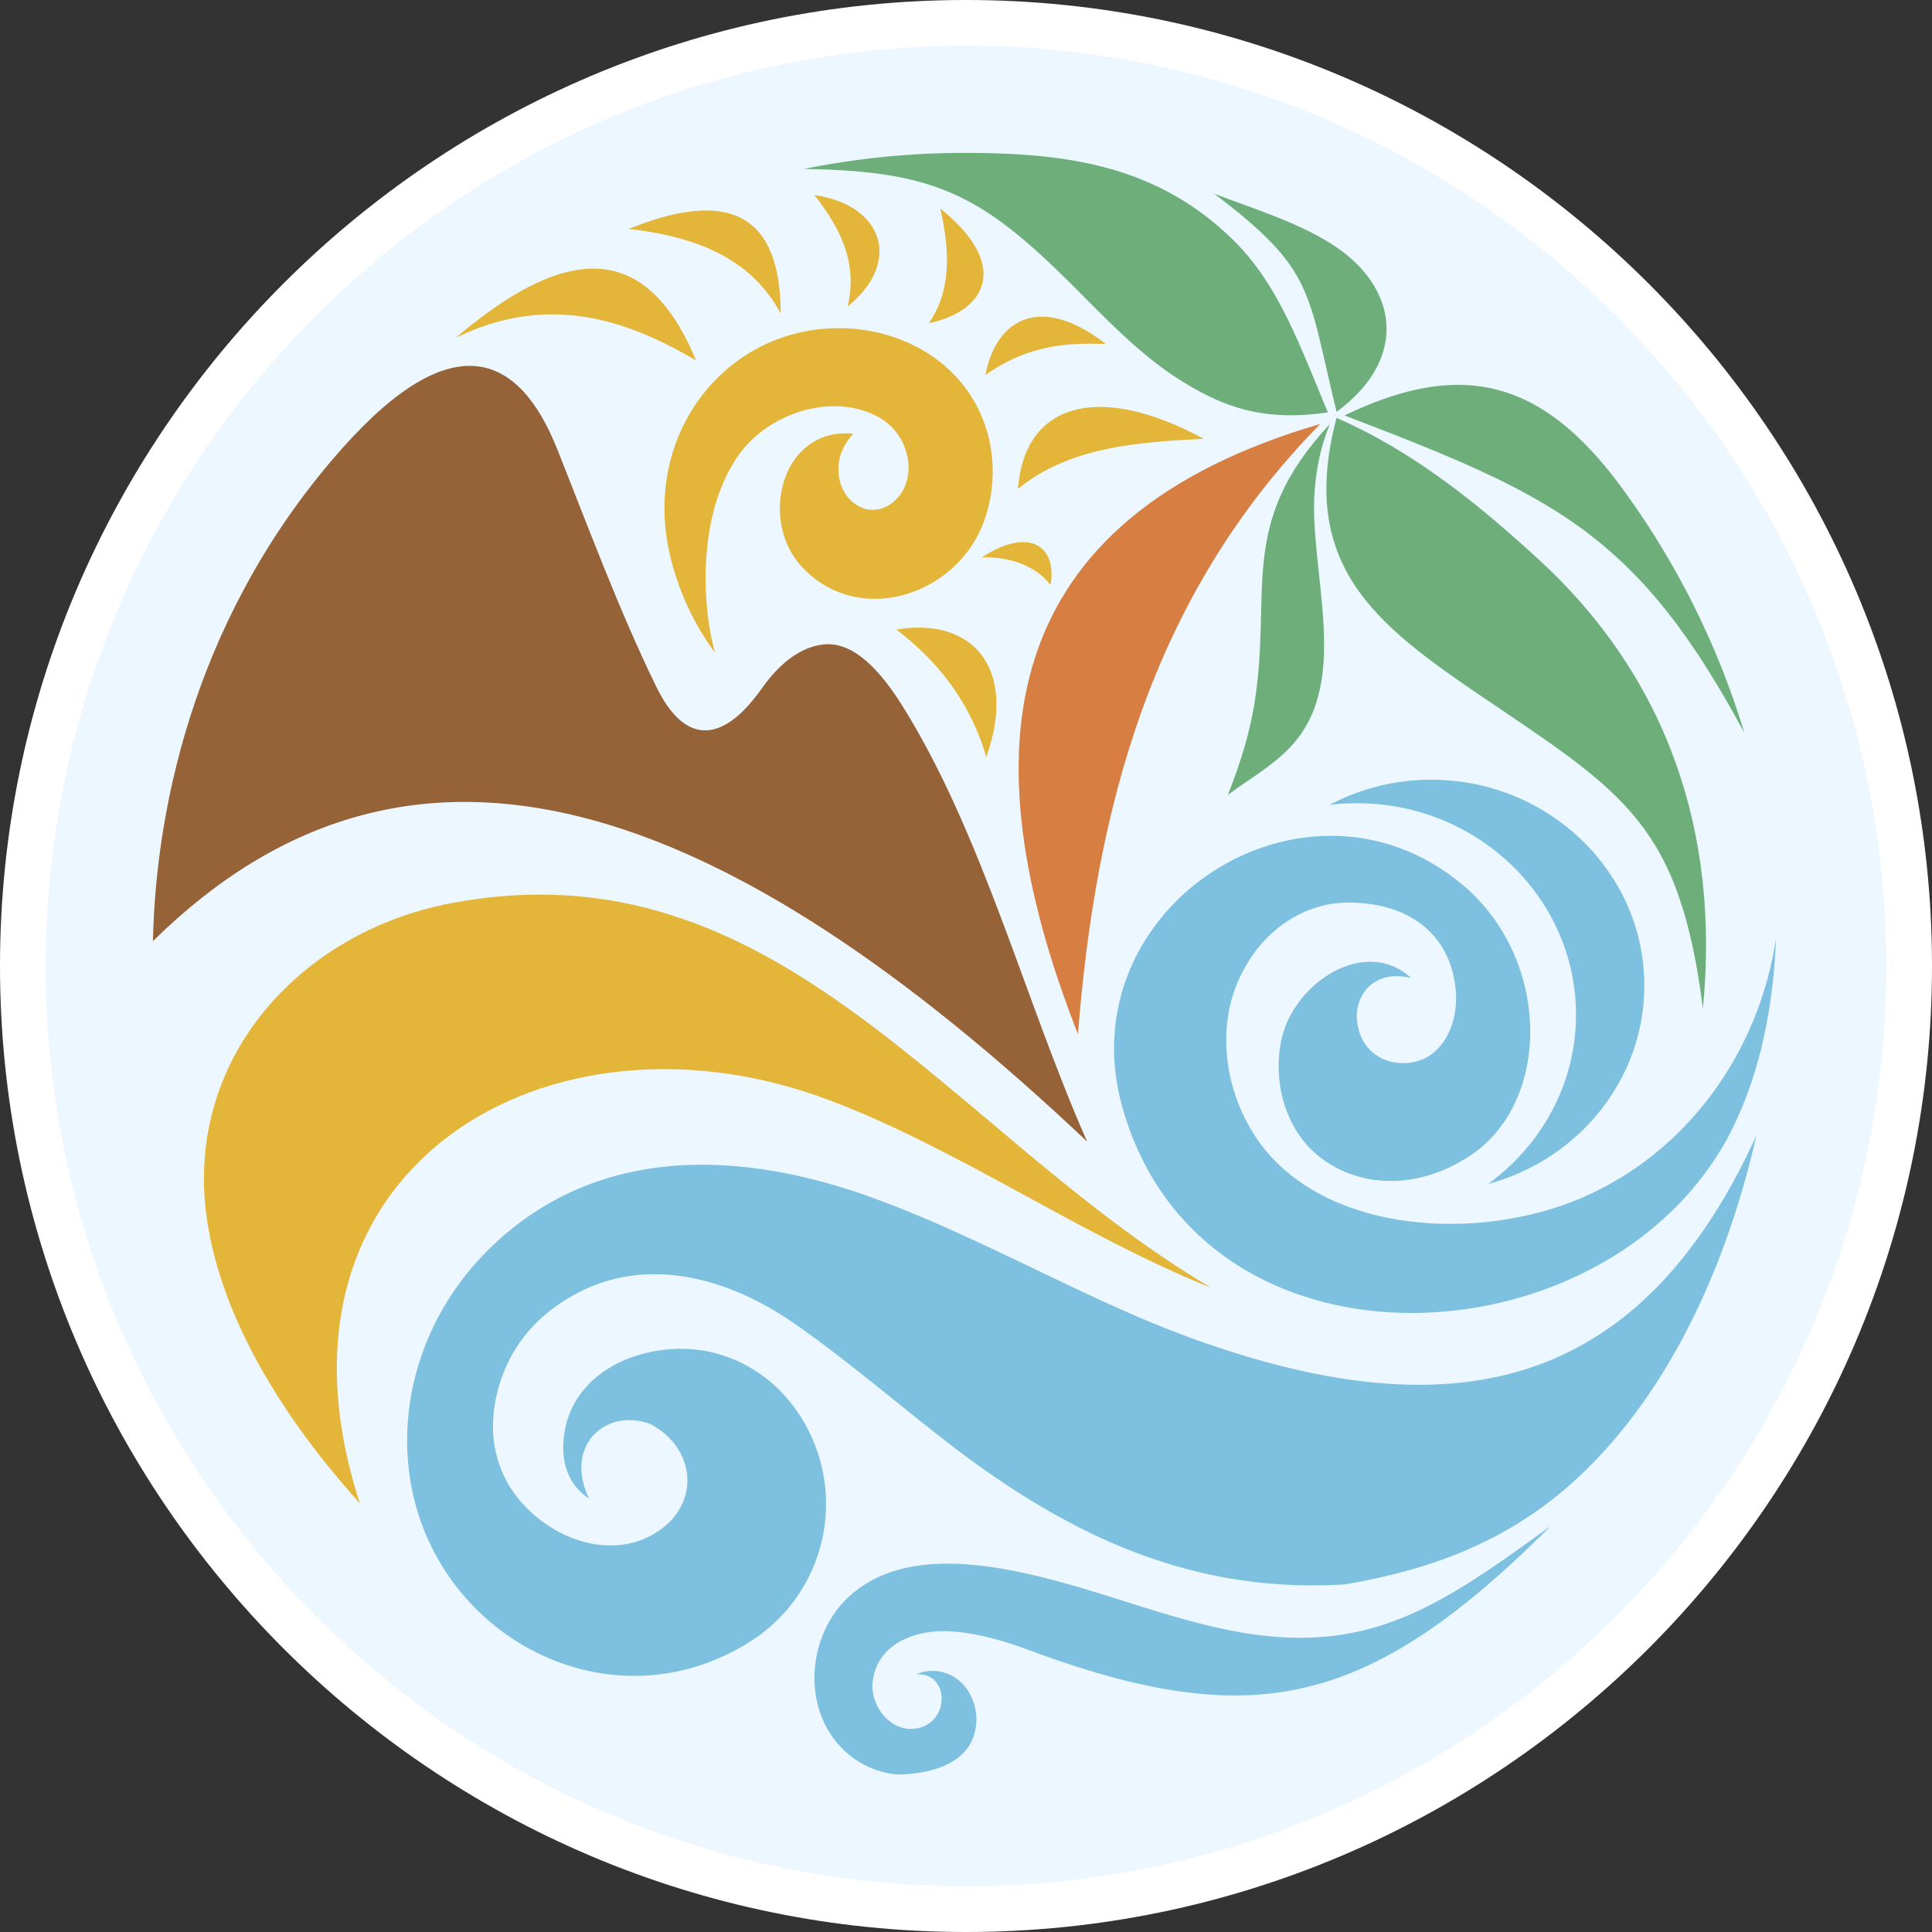 <svg xmlns="http://www.w3.org/2000/svg" viewBox="0 0 1362.77 1362.77"><rect x="0" y="0" width="1362.77" height="1362.77" fill="#333333" stroke="none"/><defs><style>.cls-1{isolation:isolate;}.cls-2{fill:#ecf7ff;}.cls-3{fill:#fff;}.cls-4{fill:#6dae7a;}.cls-5{fill:#d77e43;}.cls-6{fill:#7dc0e0;}.cls-7{fill:#956337;}.cls-8{fill:#e3b63a;}</style></defs><g id="Ellipse_1" data-name="Ellipse 1" class="cls-1"><g id="Ellipse_1-2" data-name="Ellipse 1"><circle class="cls-2" cx="681.38" cy="681.38" r="653.52"/></g></g><g id="trazo" class="cls-1"><g id="trazo-2" data-name="trazo"><path class="cls-3" d="M681.38,0C306.09,0,0,306.09,0,681.38s306.09,681.39,681.38,681.39,681.39-306.1,681.39-681.39S1056.68,0,681.38,0Zm0,1330.47c-357.5,0-649.09-291.58-649.09-649.09S323.88,32.29,681.38,32.29s649.1,291.58,649.1,649.09S1038.89,1330.47,681.38,1330.47Z"/></g></g><g id="Shape_7" data-name="Shape 7" class="cls-1"><g id="Shape_7-2" data-name="Shape 7"><path class="cls-4" d="M870.27,169.71c-54-53.31-118.09-61.86-190.08-61.86a568.93,568.93,0,0,0-113.08,11.33c96.56,1.31,128.28,20.24,196.15,88.82,22.13,22.36,44.33,44.48,68.81,59.85,28.82,18.11,57.6,30.1,104.57,23C916.72,243.4,901.85,200.88,870.27,169.71Z"/></g></g><g id="Shape_8" data-name="Shape 8" class="cls-1"><g id="Shape_8-2" data-name="Shape 8"><path class="cls-4" d="M938.54,171.67c-24.74-15.48-55.15-24.68-82-35,71.41,54.06,65.34,68.55,86.25,153.79C994.29,252.66,986.32,201.57,938.54,171.67Z"/></g></g><g id="Shape_9" data-name="Shape 9" class="cls-1"><g id="Shape_9-2" data-name="Shape 9"><path class="cls-4" d="M1143.86,343.92c-57.24-78-114.54-89.74-195.48-50.87,147.41,56.38,206.2,82.93,282,223.86A571.11,571.11,0,0,0,1143.86,343.92Z"/></g></g><g id="Shape_10" data-name="Shape 10" class="cls-1"><g id="Shape_10-2" data-name="Shape 10"><path class="cls-4" d="M1085.21,394.51c-42.31-38.83-88-76-142.46-99.75-27.48,104.22,28,145.94,102.84,196.8,99.73,67.46,139.06,89.56,155.58,219.73C1213.24,587.61,1176.36,478.15,1085.21,394.51Z"/></g></g><g id="Shape_11" data-name="Shape 11" class="cls-1"><g id="Shape_11-2" data-name="Shape 11"><path class="cls-4" d="M927.44,344.48c1.33-15.54,4.51-30.92,10.68-45.45-65.8,70.57-40.48,117-53.27,197.09-3,18.7-8.6,38.85-18.73,64.57,14.94-11.27,32.12-20.53,45.47-35.32C953.7,478.71,922.56,401.62,927.44,344.48Z"/></g></g><g id="Shape_2" data-name="Shape 2" class="cls-1"><g id="Shape_2-2" data-name="Shape 2"><path class="cls-5" d="M760.36,729.44c12.4-157.1,50.87-308.26,170.93-430.4C703.63,365.52,680.31,525.7,760.36,729.44Z"/></g></g><g id="Shape_3" data-name="Shape 3" class="cls-1"><g id="Shape_3-2" data-name="Shape 3"><path class="cls-6" d="M1116.17,844.72c-68,29.41-167.29,26.53-218.45-27.58-29.9-31.63-42-82.7-25.09-123.49,14.15-34.07,44.13-57.16,79.14-57,40.63.17,71.4,21,75.1,62.1,2.28,25.33-11.73,54.43-41.88,50.83-13.67-1.63-25.8-11.56-27.75-29.24-2-18.32,11.73-36.83,38.12-30.52-32.68-29.71-82,3.57-91.09,41.89-6.63,27.8.83,60.24,21.36,79.8,27.11,25.83,71.81,30.13,111.76,3.39,57.1-38.19,56.55-138.36-5.49-190.58-111.08-93.51-280,16.13-240.11,157.08,57,201.18,352.09,181.27,432.28,10.37,16.75-35.69,26.65-78.59,28.69-129.83C1240.26,744.52,1188.31,813.52,1116.17,844.72Z"/></g></g><g id="Shape_6" data-name="Shape 6" class="cls-1"><g id="Shape_6-2" data-name="Shape 6"><path class="cls-6" d="M835.88,942.21c-71.32-26.36-146.07-70.61-221.58-97.77-89.42-32.17-189-37.73-264.57,32.07-48.07,44.42-68.85,106.22-60.87,163.82,15.57,112.37,139.48,180.39,239.45,118.12a114.81,114.81,0,0,0,48.38-134.14c-15.87-46.27-54.61-72.09-94.21-72.86-42-.81-84.64,23.32-85.17,69.26-.16,13.88,4.79,27.46,18.13,36.31-17.51-36.71,10.9-64.14,43.28-52.6,31.78,16.88,35.54,55.31,5.95,75.4-35.61,24.18-84,2.53-104.9-30.92-11-17.72-15.08-39.64-9.65-64,5.86-26.28,20-46.79,38.91-61.18,55.45-42.18,120.91-25.65,173,11,37.07,26.11,70.27,54.82,105,81.73,84.08,65.2,172.19,108.07,282,101.1,50.17-8.78,99.08-23.9,144.13-58.48,57.92-44.46,115.81-127.6,145.77-258.15C1155.48,983.7,1021.87,1011,835.88,942.21Z"/></g></g><g id="Shape_12" data-name="Shape 12" class="cls-1"><g id="Shape_12-2" data-name="Shape 12"><path class="cls-6" d="M1009.59,550a153.22,153.22,0,0,0-71.9,17.78,159.22,159.22,0,0,1,19.64-1.2c85,0,154.33,67,154.33,149.14,0,48.77-24.43,92.2-62.07,119.44,63.44-17,110.25-73.36,110.25-139.95C1159.84,615.24,1092.34,550,1009.59,550Z"/></g></g><g id="Shape_14" data-name="Shape 14" class="cls-1"><g id="Shape_14-2" data-name="Shape 14"><path class="cls-6" d="M980.26,1144.51c-85.62,30.33-161.89-11.16-243.45-31.54-51.77-13-103.31-17.4-137,12.34-30,26.5-34.85,78-6.32,107.4a62.37,62.37,0,0,0,39.69,19c21-.35,39.77-6,48.91-18.19,13.51-18.07,5.57-47.9-17-54a28.83,28.83,0,0,0-18.69,1.4c13.67-.61,19.42,10.82,17.38,21.4a20.71,20.71,0,0,1-16.88,16.8c-18.79,3.47-33.58-16.18-31.26-33.58,3.44-25.84,29.18-35.71,52.4-34.94,20.37.68,42.17,7.52,57.23,13.12,158,58.7,239.58,41.37,368.36-87.15C1052.26,1106.43,1018.1,1131.11,980.26,1144.51Z"/></g></g><g id="montaña" class="cls-1"><g id="montaña-2" data-name="montaña"><path class="cls-7" d="M636.47,497.79c-15.82-25.31-34-44.19-53.49-43.35-13.89.59-30.15,9.19-45.73,31.26-27.24,38.61-54,40.54-74.45-1.55-26.46-54.38-47.41-111.28-69.8-167.46-26.42-66.27-72.87-89.21-152,0C141.29,429.06,110.07,562.24,107.87,663.86c183-180.43,403.51-100,659,141.41C723.34,707.2,693.32,588.75,636.47,497.79Z"/></g></g><g id="arena" class="cls-1"><g id="arena-2" data-name="arena"><path class="cls-8" d="M317.74,637.18c-107.39,20.57-188.51,111.27-171.68,223.5,8.82,58.79,42.15,126.64,107.82,199.84-40.2-123.36-2.16-216,71.66-265.58,67.21-45.16,164.07-54.66,258.56-19.24,91.62,34.34,178.47,96,270.3,132.7C669.37,799.21,549.79,592.74,317.74,637.18Z"/></g></g><g id="sol" class="cls-1"><g id="sol-2" data-name="sol"><path class="cls-8" d="M597.85,216.24c38.92-31.56,24.8-71.86-23.39-78.61C592.67,160.78,605.28,185.57,597.85,216.24ZM663.17,147c8.05,33.91,6.28,60.43-8,80.92C693.49,220.27,714.71,188.6,663.17,147Zm54.89,197.85c36.25-29.55,83.45-32.87,131-35.33C775,269.37,722.6,284.17,718.06,344.83Zm62-102.15c-43.95-34.51-76.89-20-85,21.88C725.12,243.35,752.75,241.62,780,242.68ZM321.46,238.3c64.21-31.23,119.18-13.85,169.52,16C454.89,166.8,396.58,174.44,321.46,238.3ZM632.28,444.09c30.88,23.47,52.65,53,63.42,89.91C718,471.29,685.83,435,632.28,444.09Zm60.3-50.93c20.84-.64,38.77,6.76,48.43,19.53C745.83,384.78,725.44,371.57,692.58,393.16Zm-141.92-172c-.11-69.25-35.51-88.72-107.14-59.66C491.12,166.92,529.88,182.2,550.66,221.15ZM694,367.91a102.92,102.92,0,0,0,3-60.8c-17.87-67.52-96.91-92.09-156.48-64.53-50.85,23.52-82.88,81.87-68.28,147.48a189.63,189.63,0,0,0,32,70.24c-11-41.86-10-103.79,18.22-141.22,20.67-27.38,63.2-41.84,95.16-25.93a40.71,40.71,0,0,1,22,27.15c3.64,14.1-1,26.26-8.8,33.19-6.77,6-15.93,8.08-24.11,4.07-13.61-6.68-18-23.23-13.7-36.9A38.66,38.66,0,0,1,602,305.93c-50.51-5.1-67.4,60.86-36.13,94.16C606,442.81,675,419.88,694,367.91Z"/></g></g></svg>